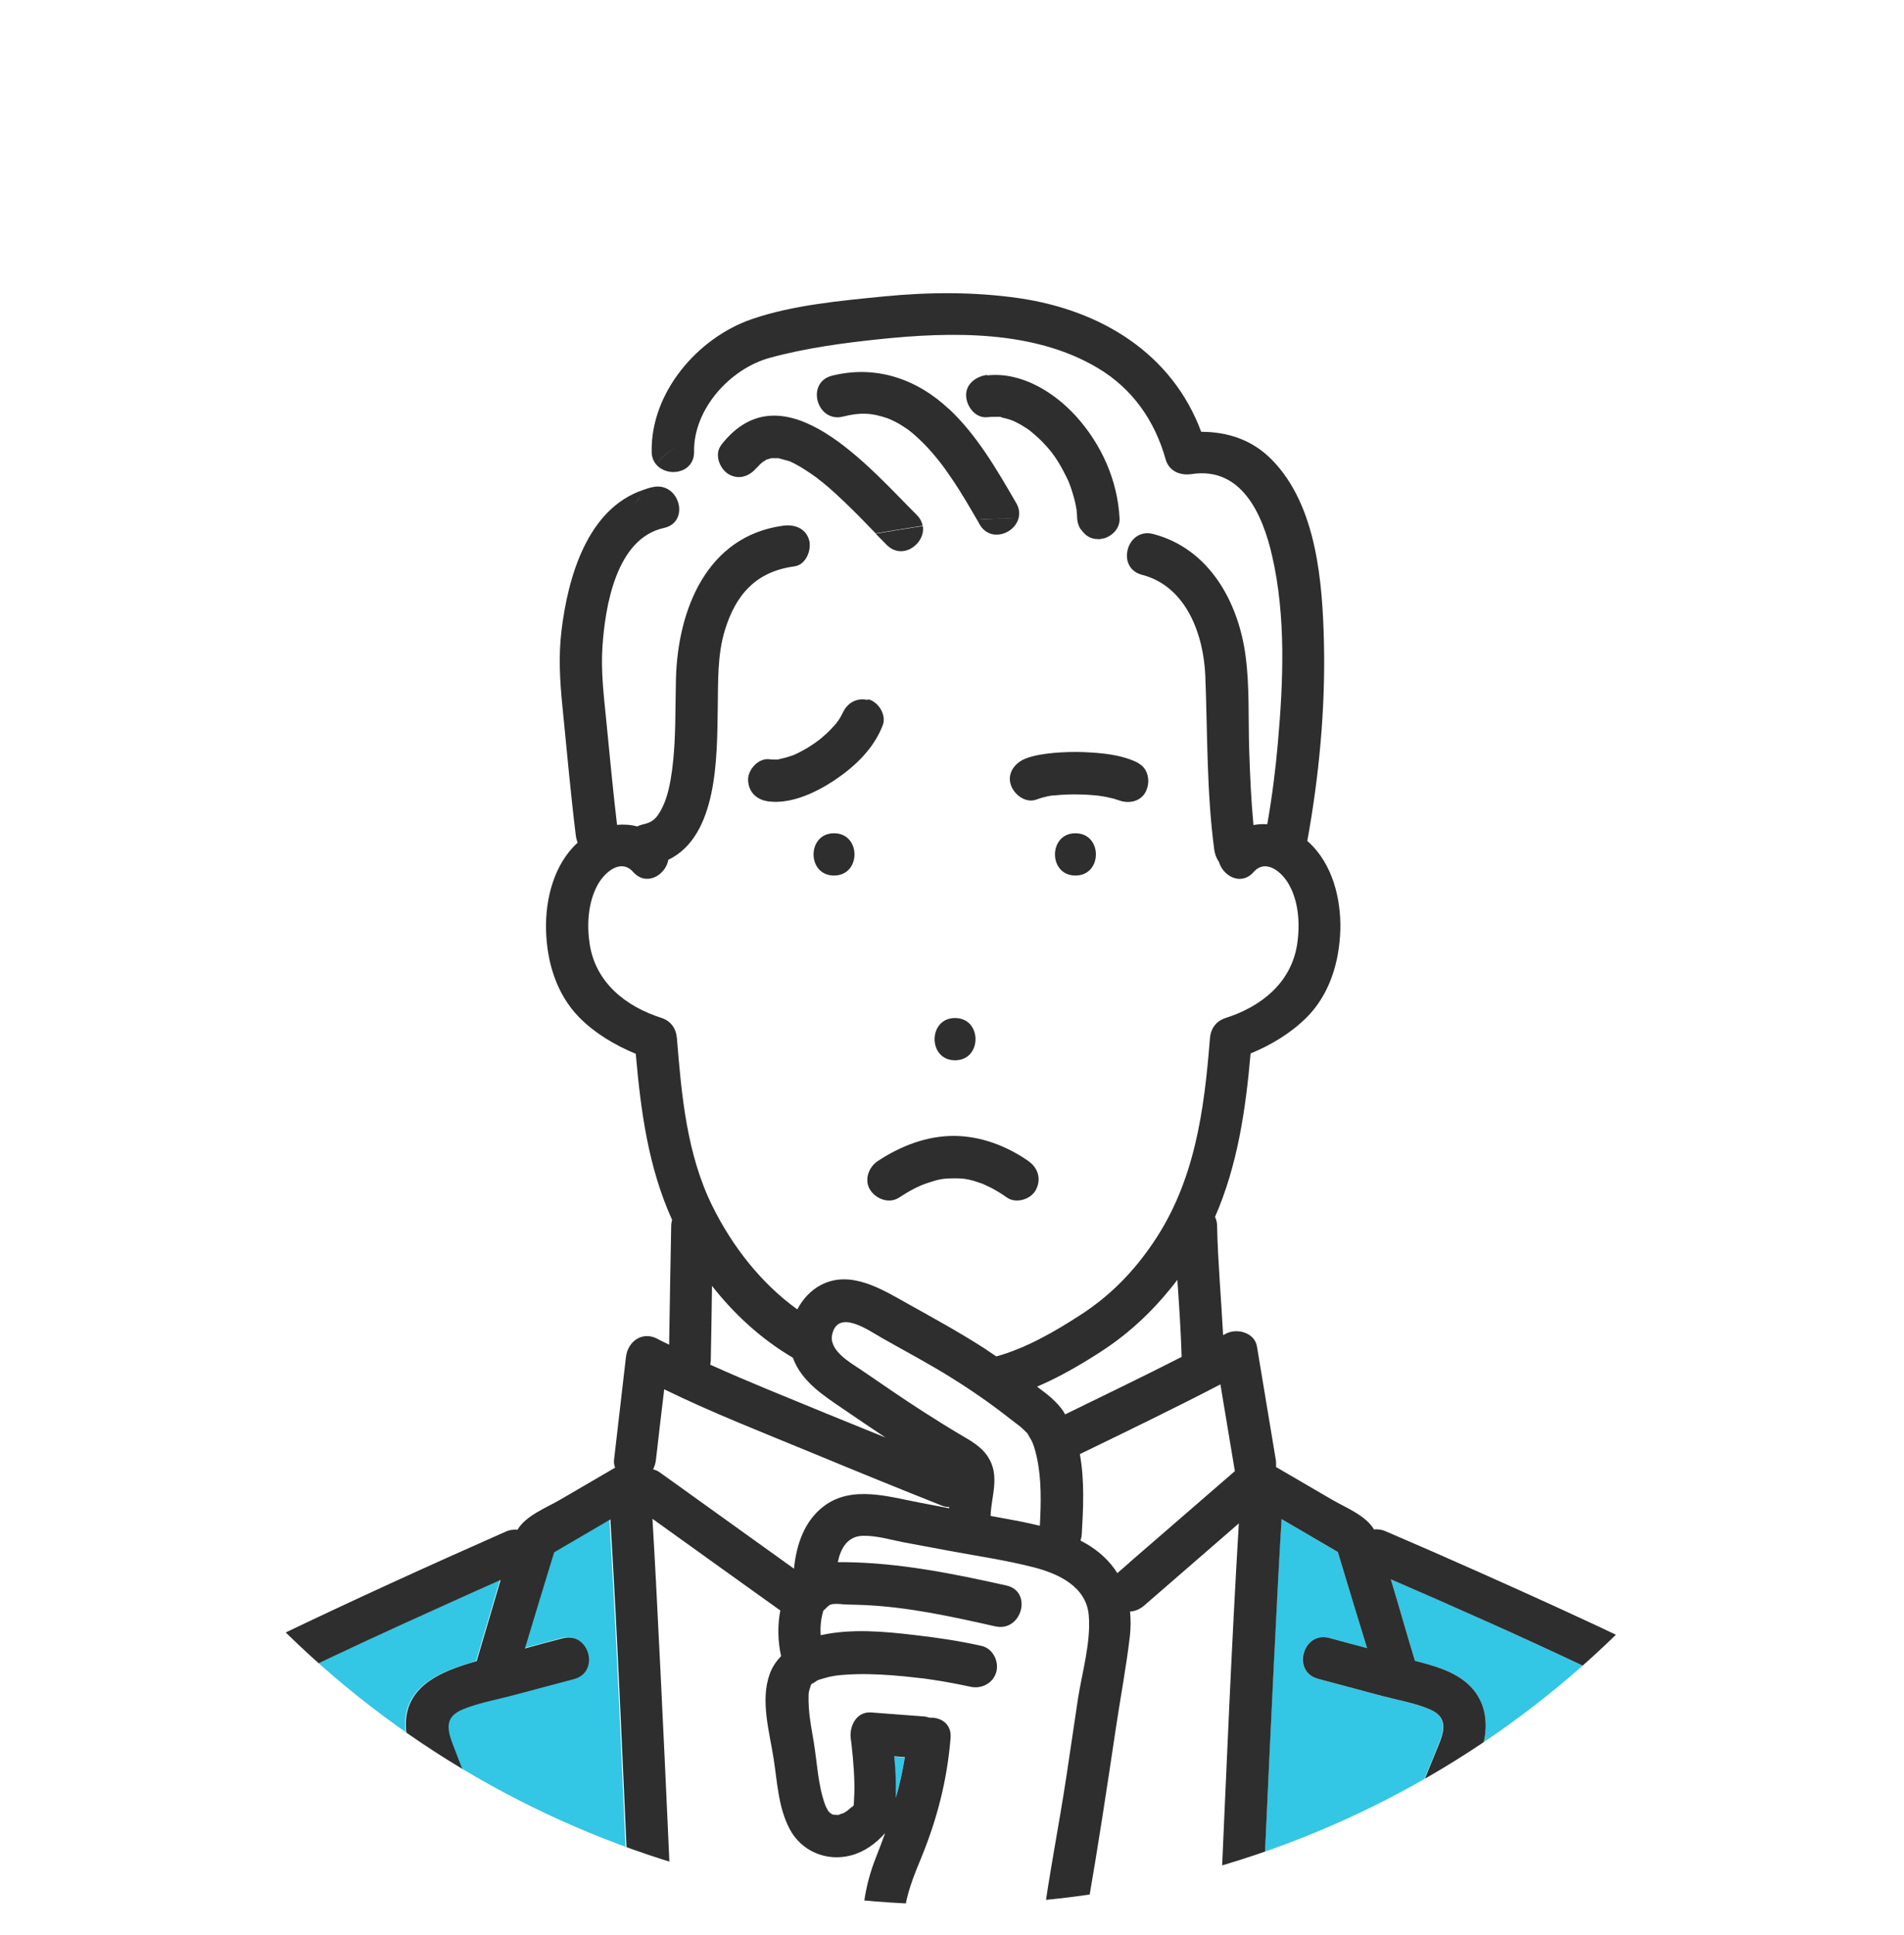 <?xml version="1.0" encoding="UTF-8"?><svg id="_レイヤー_2" xmlns="http://www.w3.org/2000/svg" xmlns:xlink="http://www.w3.org/1999/xlink" viewBox="0 0 119.88 121.79"><defs><style>.cls-1{stroke:#33c6e5;stroke-miterlimit:10;stroke-width:5px;}.cls-1,.cls-2{fill:none;}.cls-3{fill:#fff;}.cls-4{fill:url(#_新規パターンスウォッチ_12);}.cls-5{fill:#33c6e5;}.cls-6{clip-path:url(#clippath);}.cls-7{fill:#2e2e2e;}</style><clipPath id="clippath"><circle class="cls-3" cx="59.94" cy="59.94" r="59.94"/></clipPath><pattern id="_新規パターンスウォッチ_12" x="0" y="0" width="25" height="25" patternTransform="translate(-6610.81 -4540.08) rotate(-90) scale(.19)" patternUnits="userSpaceOnUse" viewBox="0 0 25 25"><rect class="cls-2" width="25" height="25"/><rect class="cls-3" x="24.29" y="24.29" width="26.43" height="26.43"/><rect class="cls-3" x="-.71" y="24.29" width="26.43" height="26.43"/><rect class="cls-3" x="-25.71" y="24.29" width="26.43" height="26.43"/><rect class="cls-3" x="24.29" y="-.71" width="26.43" height="26.43"/><line class="cls-1" x1="23.61" y1="12.5" x2="51.39" y2="12.5"/><rect class="cls-3" x="-.71" y="-.71" width="26.43" height="26.43"/><line class="cls-1" x1="-1.39" y1="12.5" x2="26.39" y2="12.5"/><rect class="cls-3" x="-25.71" y="-.71" width="26.43" height="26.43"/><line class="cls-1" x1="-26.39" y1="12.5" x2="1.39" y2="12.5"/><rect class="cls-3" x="24.29" y="-25.71" width="26.43" height="26.43"/><rect class="cls-3" x="-.71" y="-25.71" width="26.43" height="26.43"/><rect class="cls-3" x="-25.71" y="-25.71" width="26.43" height="26.43"/></pattern></defs><g id="_デザイン"><circle class="cls-3" cx="59.94" cy="59.94" r="59.94"/><g class="cls-6"><path class="cls-5" d="m52.66,45.53s0,0,0-.01c0,0,0,0-.01.02,0,0,0,0,0,0Z"/><path class="cls-5" d="m56.39,112.31c0,.27.01.57,0,.87.24-.84.44-1.69.57-2.56-.22-.02-.45-.03-.67-.05.05.58.09,1.17.1,1.75Z"/><path class="cls-5" d="m53.67,113.76s0-.03.01-.07c-.03.04-.05.07-.01.07Z"/><path class="cls-4" d="m51.11,91.44c-3.1-1.29-6.28-2.52-9.31-4-.17,1.48-.34,2.95-.52,4.43-.03.22-.09.42-.18.61.13.03.26.08.38.16.39.28.78.56,1.16.83,2.44,1.75,4.89,3.5,7.33,5.26.15-1.5.65-3.01,1.89-3.94,1.78-1.34,4.13-.57,6.11-.2.58.11,1.16.22,1.74.33,0-.03,0-.05,0-.08-.14,0-.27,0-.41-.06-2.75-1.1-5.48-2.21-8.22-3.34Z"/><path class="cls-3" d="m65.11,91.08c-.03-.08-.06-.17-.09-.25-.02-.05-.05-.13-.07-.15-.08-.13-.16-.27-.23-.4-.02-.03-.03-.06-.04-.07-.02-.01-.05-.04-.1-.09-.09-.08-.17-.16-.26-.25-.02-.02-.03-.03-.04-.04,0,0,0,0,0,0-.23-.17-.47-.35-.69-.53-1.17-.93-2.4-1.77-3.66-2.56-1.43-.89-2.91-1.67-4.38-2.51-.81-.46-2.76-1.88-3.15-.25-.24,1.02,1.11,1.77,1.81,2.24,1.31.89,2.61,1.8,3.94,2.65.75.48,1.5.95,2.26,1.4.67.4,1.37.76,1.8,1.44.76,1.21.2,2.44.16,3.71.66.12,1.33.25,1.99.37.38.07.75.16,1.12.25.07-1.44.11-2.95-.19-4.31-.05-.22-.1-.43-.17-.65Z"/><path class="cls-3" d="m69.3,85.1c-1.24.8-2.59,1.59-4,2.19.03.02.06.04.09.07,0,0,.01,0,.02.02.59.43,1.11.85,1.54,1.46.04.06.07.13.11.2,2.45-1.19,4.91-2.37,7.34-3.62-.04-1.62-.16-3.23-.27-4.85-1.36,1.79-2.91,3.29-4.83,4.53Z"/><path class="cls-4" d="m68,91.53c.31,1.67.2,3.5.12,5.05,0,.15-.04.27-.08.39.52.28,1.02.61,1.47,1.02.34.32.62.66.85,1.03.25-.22.51-.44.76-.66,2.22-1.92,4.43-3.84,6.65-5.76-.3-1.82-.61-3.64-.91-5.46-2.92,1.52-5.89,2.95-8.85,4.39Z"/><path class="cls-3" d="m49.92,85.45c-1.96-1.15-3.68-2.71-5.09-4.52-.03,1.59-.05,3.18-.08,4.77,0,.06-.01.12-.02.18,2.4,1.09,4.87,2.07,7.3,3.07,1.24.51,2.49,1.01,3.74,1.52-.9-.6-1.79-1.2-2.68-1.81-1.25-.85-2.62-1.74-3.16-3.22Z"/><path class="cls-5" d="m52.63,45.57s.02-.03.03-.04c0,0-.01.01-.02.02,0,.01,0,.01-.01.03Z"/><path class="cls-5" d="m49.88,47.59s-.02.01-.03.02c.02-.01.05-.02.07-.03-.01,0-.02,0-.03.01h0Z"/><path class="cls-5" d="m49.99,47.54s-.05.02-.07.03c.05-.02.08-.03.07-.03Z"/><path class="cls-5" d="m90.05,107.61c-.94-.41-2.02-.59-3.01-.85-1.36-.36-2.71-.73-4.07-1.09-1.66-.44-.95-3.01.71-2.57.8.21,1.59.42,2.38.64-.61-2.02-1.22-4.03-1.84-6.05-1.18-.69-2.36-1.38-3.54-2.07-.08,1.36-.16,2.72-.23,4.08-.38,7.36-.71,14.72-1.04,22.08h6.28c.02-.06.04-.12.06-.17,1.69-3.82,3.13-7.75,4.74-11.61.42-1,.7-1.89-.45-2.4Z"/><path class="cls-4" d="m71.15,101.45c.05.5.04,1.02-.01,1.54-.22,1.98-.61,3.95-.9,5.92-.55,3.69-1.1,7.38-1.75,11.06-.11.6-.2,1.21-.26,1.82h8.53c.03-.77.07-1.54.1-2.31.35-7.86.67-15.72,1.14-23.58-1.99,1.73-3.98,3.45-5.97,5.18-.26.23-.57.35-.88.37Z"/><path class="cls-5" d="m38.38,95.62c-1.18.69-2.36,1.38-3.54,2.07-.61,2.02-1.22,4.03-1.84,6.05.79-.21,1.59-.43,2.38-.64,1.66-.44,2.36,2.13.71,2.57-1.33.35-2.66.71-3.99,1.06-.99.26-2.05.45-3,.84-1.12.46-1.03,1.18-.64,2.21.77,1.99,1.51,3.96,2.16,5.99.62,1.96,1.18,3.96,2.01,5.84.02.06.04.11.06.17h6.94c-.03-.77-.07-1.54-.1-2.31-.36-7.95-.68-15.91-1.16-23.86Z"/><path class="cls-3" d="m78.9,54.89c-.79.89-1.92.26-2.18-.63-.16-.22-.26-.49-.3-.79-.48-3.62-.41-7.28-.56-10.92-.1-2.62-1.2-5.65-3.99-6.37-.8-.21-1.04-.9-.91-1.53-.48-.3-.97-.56-1.46-.79-.12.04-.23.06-.36.07-.48.02-.87-.25-1.11-.62-1.28-.4-2.59-.6-3.93-.65-.29.96-1.78,1.47-2.44.35-.06-.1-.12-.2-.17-.3-1.13.08-2.28.22-3.42.39.2,1.09-1.25,2.2-2.26,1.2-.24-.24-.47-.48-.71-.72-1.4.23-2.79.46-4.17.61.05.61-.31,1.36-.96,1.44-2.41.32-3.69,1.76-4.38,4.02-.48,1.57-.42,3.2-.45,4.99-.05,2.95.01,7.96-3.11,9.46-.17.96-1.38,1.7-2.21.77-.78-.88-1.82.01-2.27.86-.58,1.1-.66,2.48-.47,3.69.38,2.41,2.25,3.91,4.51,4.63.59.19.93.67.98,1.28.29,3.58.62,7.31,2.24,10.58,1.25,2.53,3.05,4.84,5.34,6.49.34-.66.86-1.23,1.53-1.56,1.85-.93,3.81.29,5.4,1.19,1.63.91,3.26,1.79,4.83,2.81.26.17.52.34.77.52,1.87-.51,3.65-1.54,5.25-2.58,1.88-1.22,3.37-2.73,4.63-4.58,2.62-3.86,3.21-8.31,3.57-12.86.05-.61.38-1.09.98-1.28,2.26-.72,4.13-2.22,4.51-4.63.2-1.24.11-2.69-.53-3.8-.47-.81-1.47-1.6-2.21-.76Zm-18.77,9.19c1.72,0,1.71,2.66,0,2.66s-1.71-2.66,0-2.66Zm-7.62-8.97c-1.72,0-1.71-2.66,0-2.66s1.71,2.66,0,2.66Zm.01-5.94c-1.15.77-2.68,1.49-4.1,1.33-.74-.08-1.3-.55-1.33-1.33-.03-.66.64-1.41,1.33-1.33.13.01.26.02.39.02.05,0,.09,0,.14,0,.25-.06.49-.11.73-.19.07-.02.14-.05.2-.07.06-.03.1-.05.11-.05.1-.04.19-.09.28-.13.29-.15.56-.31.83-.48.14-.09.27-.18.4-.28,0,0,.02-.02.03-.03.17-.15.07-.06,0,0-.02.01-.02.02-.04.04.06-.05.13-.1.19-.15.24-.2.47-.41.68-.64.1-.1.19-.21.28-.31.13-.24.1-.12.03-.03.03-.04.05-.07.08-.11.07-.11.14-.22.21-.34.03-.06.06-.11.09-.17.02-.04.03-.05.02-.04.29-.61.86-.96,1.57-.79.65.15,1.18.99.93,1.64-.57,1.48-1.75,2.6-3.05,3.47Zm12.71,25.72c-.32.6-1.25.88-1.82.48-.31-.22-.63-.42-.97-.6-.14-.08-.29-.15-.44-.21-.04-.01-.21-.08-.22-.09-.72-.26-1.03-.31-1.65-.31-.71,0-.96.04-1.71.29-.56.18-1.18.52-1.8.92-.62.41-1.45.1-1.82-.48-.4-.63-.1-1.44.48-1.82,1.44-.94,3.11-1.59,4.85-1.58,1.67.02,3.27.63,4.63,1.58.61.42.84,1.14.48,1.82Zm2.48-19.78c-1.72,0-1.71-2.66,0-2.66s1.71,2.66,0,2.66Zm4.45-5.27c-.33.63-1.11.76-1.72.51.03.01.05.02.06.03-.02-.02-.11-.04-.14-.05-.09-.03-.17-.06-.26-.08-.22-.06-.44-.1-.66-.14-.05,0-.1-.02-.15-.02-.11-.01-.23-.03-.34-.04-.28-.03-.56-.04-.84-.05-.57-.02-1.15,0-1.72.06-.02,0-.04,0-.07,0,0,0-.01,0-.02,0-.11.02-.23.04-.34.06-.22.05-.44.11-.65.19-.69.27-1.44-.3-1.64-.93-.24-.74.28-1.38.93-1.64.57-.22,1.19-.3,1.79-.36.6-.06,1.2-.08,1.81-.05,1.17.04,2.44.15,3.51.69.66.34.8,1.22.48,1.82Z"/><path class="cls-3" d="m75.02,29.84c-.72.11-1.43-.18-1.64-.93-.68-2.43-2.09-4.45-4.28-5.75-4.03-2.39-9.24-2.28-13.74-1.81-2.29.24-4.66.56-6.89,1.17-2.51.68-4.83,3.23-4.78,5.91.02,1.37-1.67,1.64-2.37.82-.36.51-.58,1.06-.82,1.55.19-.06.38-.12.58-.17,1.67-.37,2.38,2.2.71,2.57-3.02.66-3.71,4.94-3.88,7.5-.1,1.55.09,3.06.24,4.61.22,2.19.42,4.39.68,6.58.43-.04.85-.01,1.27.1.1-.05.21-.09.33-.12.63-.14.88-.35,1.22-1.01.37-.71.54-1.62.65-2.44.25-1.9.19-3.84.24-5.75.12-4.32,1.94-8.96,6.75-9.61.71-.1,1.43.16,1.64.93.02.06.02.13.03.19,1.38-.15,2.77-.38,4.17-.61-.46-.47-.91-.94-1.38-1.41-.4-.4-.8-.78-1.22-1.16-.2-.18-.41-.36-.62-.54-.13-.11-.26-.21-.39-.31-.03-.02-.04-.03-.05-.04-.01-.01-.03-.02-.06-.05-.44-.31-.89-.62-1.37-.87-.1-.05-.2-.09-.29-.14-.02,0-.03-.01-.04-.02-.02,0-.04-.01-.08-.02-.21-.06-.42-.11-.62-.17,0,0,0,0-.01,0-.03,0-.07,0-.1,0-.08,0-.19,0-.28,0-.02,0-.03,0-.04,0-.02,0-.04,0-.06.01-.09.03-.17.05-.26.08,0,0,0,0,0,0,0,0,0,0-.02.01-.07.06-.15.1-.23.15-.04.03-.12.1-.14.12-.04.04-.34.38-.17.16-.44.57-1.13.88-1.82.48-.56-.33-.92-1.25-.48-1.82,3.92-5.07,9.44,1.54,12.32,4.39.22.21.33.45.37.68,1.15-.17,2.29-.32,3.42-.39-.47-.81-.94-1.62-1.46-2.4-.16-.25-.33-.5-.51-.74-.07-.1-.15-.21-.23-.31,0,0-.08-.11-.12-.16-.33-.42-.69-.83-1.07-1.22-.19-.19-.39-.37-.59-.55-.03-.02-.2-.16-.22-.18-.08-.06-.16-.11-.23-.17-.21-.15-.44-.28-.67-.41-.1-.05-.2-.1-.31-.15-.02,0-.14-.06-.19-.08-1.04-.38-1.81-.38-2.82-.12-1.67.42-2.37-2.15-.71-2.57,2.75-.69,5.32.19,7.36,2.09,1.78,1.67,3.03,3.84,4.24,5.93.21.35.23.7.14,1,1.34.05,2.65.25,3.93.65-.13-.21-.21-.46-.23-.71,0-.15-.02-.3-.03-.45,0-.02,0-.03,0-.05,0-.01,0-.03-.01-.05-.04-.22-.08-.45-.14-.67-.06-.22-.12-.44-.2-.66-.04-.13-.09-.25-.14-.38-.01-.03-.02-.05-.03-.08,0,0,0,0-.01-.02-.22-.43-.42-.85-.68-1.26-.11-.17-.22-.33-.34-.49-.04-.04-.13-.17-.16-.2-.07-.09-.14-.17-.22-.25-.29-.32-.61-.62-.95-.9-.04-.03-.08-.06-.1-.08-.1-.07-.2-.14-.3-.2-.18-.12-.38-.22-.57-.32-.04-.02-.14-.06-.17-.08-.05-.02-.09-.04-.14-.05-.18-.06-.36-.11-.55-.15-.06-.01-.12-.02-.18-.03.06,0,.11.01.17.02-.05-.04-.25-.02-.32-.03-.2,0-.39,0-.59.02-.74.08-1.3-.68-1.33-1.33-.03-.77.64-1.25,1.33-1.33,2.13-.24,4.21,1.05,5.59,2.57,1.6,1.77,2.62,4.04,2.74,6.43.03.62-.43,1.1-.98,1.26.49.22.98.48,1.46.79.15-.68.75-1.27,1.61-1.04,3.55.92,5.39,4.3,5.83,7.72.25,1.91.16,3.87.22,5.79.05,1.6.12,3.21.27,4.81.29-.05.58-.06.87-.05.29-1.7.52-3.42.67-5.14.34-3.86.5-7.93-.36-11.73-.62-2.7-1.97-5.64-5.07-5.17Z"/><path class="cls-5" d="m107.49,108.89c-.76-.74-2.16-1.28-3.19-1.8-1.48-.74-2.98-1.46-4.48-2.17-4.05-1.9-8.14-3.73-12.25-5.51.52,1.71,1,3.42,1.52,5.13,1.09.28,2.21.58,3.11,1.27,1.14.89,1.52,2.21,1.27,3.61-.21,1.18-.83,2.28-1.29,3.38-.47,1.14-.93,2.29-1.38,3.44-.73,1.85-1.46,3.71-2.24,5.55h23.44c-.32-1.85-.73-3.68-1.22-5.49-.66-2.43-1.42-5.58-3.28-7.41Z"/><path class="cls-5" d="m18.25,105.53c-1.48.71-2.95,1.43-4.41,2.19-1.04.54-2.06.95-2.77,1.83-1.77,2.17-2.61,5.22-3.36,7.87-.41,1.44-.77,2.91-1.07,4.38h23.22c-.75-1.91-1.35-3.88-1.97-5.84-.38-1.19-.76-2.37-1.2-3.54-.41-1.09-.99-2.13-1.14-3.3-.38-2.92,2.11-3.91,4.42-4.56.51-1.7,1-3.41,1.51-5.11-1.28.57-2.55,1.14-3.83,1.72-3.15,1.43-6.28,2.88-9.4,4.37Z"/><path class="cls-4" d="m53.52,116.77c-1.54.4-3.12-.26-3.86-1.68-.71-1.36-.77-2.93-1-4.41-.26-1.67-.84-3.66-.25-5.32.16-.46.42-.82.72-1.14-.2-.92-.23-1.95-.05-2.87-.28-.2-.56-.4-.84-.6-2.4-1.72-4.8-3.45-7.21-5.17.08,1.38.16,2.75.23,4.13.38,7.36.71,14.72,1.04,22.08h11.92c-.03-1.64.22-3.24.84-4.84.21-.53.41-1.06.6-1.59-.57.66-1.31,1.19-2.16,1.41Z"/><path class="cls-3" d="m65.09,98.67c-1.74-.45-3.55-.71-5.32-1.04-.97-.18-1.93-.36-2.9-.54-.82-.15-1.71-.43-2.55-.41-1,.03-1.42.8-1.59,1.66.14,0,.29,0,.44,0,3.46.04,6.82.71,10.18,1.47,1.67.38.96,2.94-.71,2.57-2.71-.61-5.43-1.2-8.21-1.34-.35-.02-.7-.03-1.04-.03-.32,0-.81-.1-1.11,0-.16.05-.28.22-.4.33-.02.02-.03.03-.05.04,0,0,0,.01-.01.03-.02.03-.02.04-.03.05,0,0,0,.01,0,.05-.13.44-.16.94-.14,1.43,1.91-.43,4.02-.24,5.93-.01,1.41.17,2.82.38,4.2.68.71.16,1.11.97.93,1.64-.2.72-.94,1.09-1.64.93-.36-.08-.72-.15-1.09-.22-.41-.08-.82-.15-1.23-.21-.21-.03-.42-.06-.62-.09-.04,0-.07,0-.11-.01-.02,0-.04,0-.09-.01-.11-.01-.23-.03-.34-.04-.96-.11-1.93-.2-2.9-.21-.47,0-.95,0-1.42.03-.19.01-.38.03-.57.05-.01,0-.39.07-.47.08-.22.05-.43.11-.65.18-.04.01-.07.02-.09.03-.02.01-.04.02-.07.04-.13.07-.47.37-.2.09-.05.05-.12.09-.16.15-.02.03-.03.04-.03.04,0,0,0,0,0,.02-.03.12-.13.39-.14.59-.01.28,0,.57.02.85.05.72.19,1.44.31,2.15.21,1.29.26,2.65.7,3.89.02.05.02.06.03.08.03.07.07.15.11.22.03.05.06.1.09.15.01,0,.06.06.11.11.02,0,.08.04.13.08.02,0,.06.01.1.02.04,0,.18.01.22.01.03,0,.05,0,.07,0,.02,0,.04-.02.07-.03,0,0,.23-.09.25-.09.25-.13.36-.27.58-.44.02-.02.03-.02.05-.04.01-.12.02-.3.02-.31.04-.62.02-1.24-.01-1.87-.03-.53-.08-1.06-.14-1.59-.01-.09-.02-.18-.03-.27,0-.04-.01-.08-.02-.12-.12-.78.33-1.76,1.28-1.69,1.1.08,2.2.17,3.31.25.13,0,.25.04.37.08.7-.04,1.39.38,1.32,1.27-.21,2.63-.84,5.09-1.84,7.53-.47,1.14-.95,2.29-1.07,3.53-.04.45-.04.9-.02,1.36h8.72c.02-.22.03-.43.06-.65.41-3.13,1.04-6.24,1.51-9.36.24-1.61.47-3.22.72-4.83.25-1.68.83-3.57.68-5.28-.16-1.79-1.9-2.6-3.44-3Z"/><path class="cls-7" d="m67.71,52.45c-1.71,0-1.72,2.66,0,2.66s1.72-2.66,0-2.66Z"/><path class="cls-7" d="m52.51,52.45c-1.71,0-1.72,2.66,0,2.66s1.72-2.66,0-2.66Z"/><path class="cls-7" d="m54.64,44.06c-.71-.16-1.28.18-1.57.79,0,0,0,0-.02.04-.03.06-.06.11-.09.17-.06.12-.13.23-.21.34-.03.04-.05.07-.08.11,0,0,0,0,0,.01,0,0,0,0,0,0,0,.01-.02.03-.03.04,0-.01,0-.01.01-.03-.09.11-.18.21-.28.31-.21.23-.44.44-.68.64-.06.05-.13.1-.19.15.02-.02.03-.02.04-.04-.01,0-.02.02-.03.03-.13.1-.26.19-.4.28-.27.18-.55.34-.83.48-.09.05-.19.09-.28.13,0,0-.02.01-.07.03-.02.01-.05.02-.07.03.01,0,.02-.01.03-.02-.07.03-.14.05-.2.07-.24.08-.49.13-.73.19-.05,0-.09,0-.14,0-.13,0-.26,0-.39-.02-.69-.08-1.36.67-1.33,1.33.04.79.59,1.25,1.33,1.33,1.42.16,2.95-.57,4.1-1.33,1.3-.87,2.48-1.99,3.05-3.47.25-.65-.28-1.49-.93-1.64Z"/><path class="cls-7" d="m49.89,47.58s.02,0,.03-.01c.02-.01.05-.02.07-.03,0,0-.05.02-.11.05h0Z"/><path class="cls-7" d="m52.66,45.53s0-.01.01-.02c.07-.09.11-.21-.03.03,0,0,.01-.01.02-.02Z"/><path class="cls-7" d="m51.54,46.62c.07-.06.17-.15,0,0h0Z"/><path class="cls-7" d="m71.68,48.03c-1.06-.54-2.33-.64-3.51-.69-.6-.02-1.21,0-1.81.05-.6.06-1.22.14-1.79.36-.65.25-1.17.9-.93,1.64.2.63.94,1.2,1.64.93.21-.08.43-.14.65-.19.11-.02.23-.05.34-.06,0,0,.01,0,.02,0,.03,0,.06,0,.07,0,.57-.06,1.15-.08,1.72-.06.28,0,.56.03.84.05.12.01.23.02.34.04.05,0,.1.02.15.02.22.04.44.08.66.14.09.02.18.05.26.08.03.01.11.03.14.05,0,0-.03-.02-.06-.03.61.25,1.39.12,1.72-.51.32-.61.19-1.49-.48-1.82Z"/><path class="cls-7" d="m60.13,64.08c-1.71,0-1.72,2.66,0,2.66s1.72-2.66,0-2.66Z"/><path class="cls-7" d="m110.21,108.01c-1.68-2.32-4.82-3.37-7.32-4.57-3.26-1.56-6.55-3.05-9.85-4.52-1.93-.86-3.87-1.71-5.81-2.54-.25-.11-.49-.13-.72-.11-.53-.9-1.81-1.38-2.67-1.89-1.17-.68-2.33-1.36-3.5-2.04,0-.12.01-.25,0-.37-.4-2.41-.8-4.81-1.2-7.22-.15-.88-1.27-1.17-1.96-.8-.06.03-.11.06-.17.09-.12-2.3-.33-4.6-.38-6.91,0-.18-.05-.37-.13-.53,1.41-3.22,1.93-6.73,2.24-10.29,1.27-.52,2.5-1.26,3.47-2.21,1.5-1.46,2.12-3.53,2.18-5.58.05-1.96-.5-4.14-1.99-5.51-.03-.03-.06-.04-.09-.07.74-4.08,1.14-8.28,1.05-12.43-.09-3.82-.44-8.68-3.28-11.57-1.23-1.26-2.79-1.76-4.45-1.76-1.83-4.92-6.28-7.65-11.46-8.41-2.83-.41-5.69-.39-8.54-.11-2.71.27-5.72.54-8.3,1.43-3.42,1.18-6.36,4.62-6.3,8.34,0,.35.12.62.3.82.29-.42.67-.81,1.26-1.1-.58.29-.96.68-1.26,1.1.7.82,2.39.55,2.37-.82-.04-2.68,2.27-5.23,4.78-5.91,2.23-.61,4.6-.93,6.89-1.17,4.51-.47,9.71-.59,13.74,1.81,2.19,1.3,3.6,3.32,4.28,5.75.21.75.92,1.04,1.64.93,3.11-.47,4.46,2.47,5.07,5.17.87,3.8.7,7.87.36,11.73-.15,1.72-.37,3.44-.67,5.14-.29-.02-.58,0-.87.05-.15-1.6-.22-3.2-.27-4.81-.06-1.92.03-3.88-.22-5.79-.44-3.42-2.29-6.8-5.83-7.72-.86-.22-1.47.37-1.61,1.04.3.19.6.39.9.61-.3-.22-.6-.42-.9-.61-.14.62.11,1.32.91,1.53,2.79.72,3.88,3.75,3.99,6.37.14,3.64.08,7.3.56,10.92.04.29.14.56.3.79.26.89,1.39,1.52,2.18.63.74-.84,1.74-.06,2.21.76.64,1.11.72,2.55.53,3.8-.38,2.41-2.25,3.91-4.51,4.63-.6.19-.93.67-.98,1.28-.36,4.55-.95,9-3.57,12.86-1.26,1.86-2.74,3.37-4.63,4.58-1.61,1.04-3.38,2.06-5.25,2.58-.26-.17-.51-.35-.77-.52-1.57-1.01-3.2-1.9-4.83-2.81-1.59-.89-3.55-2.12-5.4-1.19-.67.34-1.18.9-1.53,1.56-2.29-1.65-4.09-3.97-5.34-6.49-1.62-3.27-1.95-6.99-2.24-10.58-.05-.61-.38-1.09-.98-1.28-2.25-.72-4.13-2.22-4.51-4.63-.19-1.21-.11-2.59.47-3.69.45-.85,1.49-1.74,2.27-.86.83.93,2.04.19,2.21-.77,3.13-1.51,3.06-6.52,3.11-9.46.03-1.79-.03-3.42.45-4.99.69-2.26,1.98-3.7,4.38-4.02.65-.09,1.01-.84.96-1.44-1.03.11-2.05.18-3.05.18,1,0,2.02-.07,3.05-.18,0-.07-.01-.13-.03-.19-.2-.77-.93-1.03-1.64-.93-4.81.65-6.63,5.29-6.75,9.61-.05,1.91.01,3.85-.24,5.75-.11.82-.28,1.73-.65,2.44-.34.66-.59.87-1.22,1.01-.13.03-.23.07-.33.12-.41-.11-.84-.14-1.27-.1-.26-2.19-.46-4.38-.68-6.58-.15-1.55-.34-3.05-.24-4.61.17-2.56.86-6.84,3.88-7.5,1.67-.37.97-2.93-.71-2.57-.2.04-.39.1-.58.17-.17.34-.34.66-.59.9.24-.24.42-.56.59-.9-3.55,1.18-4.77,5.53-5.17,8.89-.19,1.6-.1,3.13.06,4.73.27,2.7.51,5.41.84,8.11.02.17.06.33.12.48-1.49,1.36-2.04,3.54-1.99,5.5.05,2,.65,4.02,2.07,5.48.98,1,2.26,1.77,3.58,2.31.31,3.58.79,7.16,2.29,10.46-.04.12-.06.24-.06.37-.05,2.49-.09,4.99-.13,7.48-.24-.12-.49-.23-.72-.36-.96-.52-1.89.15-2,1.15-.25,2.16-.5,4.31-.75,6.47-.02.17.01.33.07.48l-3.48,2.03c-.86.5-2.13.98-2.67,1.88-.23-.02-.47,0-.72.11-4.8,2.12-9.57,4.29-14.3,6.56-1.55.74-3.09,1.49-4.61,2.27-1.16.59-2.43,1.13-3.36,2.06-2.1,2.1-3.14,5.32-4,8.08-.66,2.11-1.21,4.26-1.63,6.44h2.72c.3-1.47.66-2.94,1.07-4.38.75-2.64,1.59-5.7,3.36-7.87.72-.88,1.73-1.29,2.77-1.83,1.46-.75,2.93-1.47,4.41-2.19,3.11-1.5,6.25-2.95,9.4-4.37,1.27-.58,2.55-1.15,3.83-1.72-.51,1.7-1,3.42-1.51,5.11-2.31.65-4.8,1.64-4.42,4.56.15,1.17.73,2.21,1.14,3.3.44,1.16.82,2.35,1.2,3.54.62,1.96,1.22,3.93,1.97,5.84h2.84c-.02-.06-.04-.12-.06-.17-.83-1.88-1.39-3.88-2.01-5.84-.64-2.04-1.39-4-2.16-5.99-.39-1.02-.48-1.75.64-2.21.95-.39,2.01-.58,3-.84,1.33-.35,2.66-.71,3.99-1.06,1.66-.44.95-3.01-.71-2.57-.8.21-1.59.42-2.38.64.61-2.02,1.22-4.03,1.84-6.05,1.18-.69,2.36-1.38,3.54-2.07.48,7.95.8,15.91,1.16,23.86.03.77.07,1.54.1,2.31h2.66c-.32-7.36-.66-14.72-1.04-22.08-.07-1.38-.15-2.75-.23-4.13,2.4,1.72,4.8,3.45,7.21,5.17.28.2.56.4.84.6-.18.93-.16,1.95.05,2.87-.3.32-.56.68-.72,1.14-.6,1.66-.01,3.65.25,5.32.23,1.48.29,3.05,1,4.41.74,1.42,2.33,2.08,3.86,1.68.85-.22,1.58-.75,2.16-1.41-.19.53-.39,1.06-.6,1.59-.63,1.6-.88,3.21-.84,4.84h2.63c-.02-.45-.02-.9.02-1.36.12-1.23.6-2.39,1.07-3.53,1-2.44,1.63-4.9,1.84-7.53.07-.89-.62-1.31-1.32-1.27-.12-.04-.24-.07-.37-.08-1.1-.08-2.2-.17-3.31-.25-.95-.07-1.4.9-1.28,1.69,0,.04.01.08.02.12.01.09.02.18.03.27.06.53.11,1.06.14,1.59.04.62.05,1.24.01,1.87,0,.02-.01.19-.02.31-.02.01-.03.02-.05.04-.22.17-.33.31-.58.44-.02,0-.26.09-.25.09-.03.01-.05.02-.07.03-.02,0-.04,0-.07,0-.04,0-.18-.01-.22-.01-.04-.01-.08-.02-.1-.02-.05-.03-.11-.07-.13-.08-.04-.05-.09-.1-.11-.11-.03-.05-.07-.1-.09-.15-.04-.07-.08-.14-.11-.22,0-.02-.01-.04-.03-.08-.44-1.24-.49-2.6-.7-3.89-.12-.71-.26-1.43-.31-2.15-.02-.28-.03-.57-.02-.85,0-.2.1-.47.14-.59,0,0,0-.01,0-.02,0,0,.02-.02.03-.04.04-.06.11-.1.16-.15-.27.28.07-.02.2-.09.03-.02.05-.03.07-.04.02,0,.05-.01.09-.03.22-.06.43-.13.65-.18.08-.02.45-.08.47-.08.19-.02.38-.04.57-.05.47-.03.95-.04,1.42-.03.97.02,1.94.1,2.9.21.11.01.23.03.34.04.05,0,.08.01.09.01.04,0,.07,0,.11.01.21.03.42.06.62.09.41.06.82.13,1.23.21.36.07.73.14,1.09.22.7.16,1.44-.21,1.64-.93.18-.67-.22-1.48-.93-1.64-1.38-.31-2.79-.52-4.2-.68-1.91-.23-4.02-.42-5.93.01-.03-.49.01-.99.14-1.43.01-.04.01-.05,0-.05,0-.01.01-.02.03-.05,0-.01,0-.02.01-.03.01,0,.02-.02.05-.04.12-.1.24-.27.4-.33.3-.1.79,0,1.11,0,.35,0,.7.02,1.04.03,2.78.13,5.5.73,8.21,1.34,1.67.38,2.38-2.19.71-2.57-3.36-.75-6.72-1.43-10.18-1.47-.15,0-.3,0-.44,0,.18-.86.6-1.64,1.59-1.66.84-.02,1.73.25,2.55.41.97.18,1.93.36,2.9.54,1.77.33,3.58.59,5.32,1.04,1.54.4,3.28,1.21,3.44,3,.15,1.7-.42,3.6-.68,5.28-.24,1.61-.48,3.22-.72,4.83-.47,3.12-1.1,6.23-1.51,9.36-.03.22-.04.44-.06.65h2.65c.07-.61.16-1.22.26-1.82.64-3.68,1.2-7.37,1.75-11.06.29-1.97.67-3.94.9-5.92.06-.52.06-1.04.01-1.54.31-.02.61-.14.88-.37,1.99-1.73,3.98-3.45,5.97-5.18-.47,7.85-.79,15.72-1.14,23.58-.03.77-.07,1.54-.1,2.31h2.66c.32-7.36.66-14.72,1.04-22.08.07-1.36.15-2.72.23-4.08,1.18.69,2.36,1.38,3.54,2.07.61,2.02,1.22,4.03,1.84,6.05-.79-.21-1.59-.43-2.38-.64-1.66-.44-2.37,2.13-.71,2.57,1.36.36,2.71.73,4.07,1.09.99.26,2.07.44,3.01.85,1.15.51.87,1.4.45,2.4-1.6,3.85-3.04,7.79-4.74,11.61-.03.06-.04.11-.06.17h2.85c.78-1.84,1.51-3.69,2.24-5.55.45-1.15.91-2.3,1.38-3.44.46-1.1,1.07-2.2,1.29-3.38.25-1.39-.12-2.72-1.27-3.61-.9-.69-2.02-.99-3.11-1.27-.52-1.7-1-3.42-1.52-5.13,4.11,1.78,8.2,3.6,12.25,5.51,1.5.7,3,1.42,4.48,2.17,1.04.52,2.44,1.06,3.19,1.8,1.87,1.83,2.62,4.98,3.28,7.41.49,1.8.9,3.64,1.22,5.49h2.69c-.28-1.78-.66-3.55-1.1-5.29-.73-2.88-1.6-6.05-3.37-8.49Zm-53.24,2.6c-.14.88-.33,1.73-.57,2.56,0-.3,0-.59,0-.87,0-.58-.04-1.17-.1-1.75.22.02.45.03.67.05Zm-3.28,3.08s0,.07-.01.07c-.03,0-.02-.03.01-.07Zm-8.94-27.98c.03-1.59.06-3.18.08-4.77,1.41,1.8,3.13,3.37,5.09,4.52.54,1.49,1.91,2.37,3.16,3.22.89.61,1.78,1.21,2.68,1.81-1.25-.51-2.49-1.01-3.74-1.52-2.42-1-4.89-1.98-7.3-3.07,0-.06.02-.12.02-.18Zm14.98,9.22c-.58-.11-1.16-.22-1.74-.33-1.98-.37-4.33-1.14-6.11.2-1.24.93-1.74,2.44-1.89,3.94-2.44-1.75-4.89-3.51-7.33-5.26-.39-.28-.78-.56-1.16-.83-.12-.08-.25-.13-.38-.16.09-.19.16-.39.18-.61.17-1.48.34-2.95.52-4.43,3.03,1.48,6.21,2.72,9.31,4,2.73,1.13,5.47,2.25,8.22,3.34.13.05.27.07.41.06,0,.03,0,.05,0,.08Zm5.75,1.11c-.37-.09-.75-.17-1.12-.25-.66-.13-1.33-.25-1.99-.37.04-1.27.61-2.51-.16-3.71-.43-.68-1.13-1.04-1.8-1.44-.76-.45-1.51-.92-2.26-1.4-1.33-.85-2.63-1.76-3.94-2.65-.7-.47-2.05-1.22-1.81-2.24.38-1.62,2.34-.21,3.15.25,1.46.83,2.95,1.61,4.38,2.51,1.27.79,2.49,1.64,3.66,2.56.23.18.46.35.69.53,0,0,0,0,0,0,.01.01.02.02.04.04.09.08.18.16.26.25.06.05.09.08.1.09,0,.02.02.04.04.07.08.13.16.27.23.4.01.02.05.1.07.15.03.08.06.17.09.25.07.21.12.43.17.65.3,1.36.27,2.87.19,4.31Zm1.58-7.01c-.04-.06-.07-.14-.11-.2-.42-.6-.95-1.03-1.54-1.46-.01,0-.01-.01-.02-.02-.03-.02-.06-.04-.09-.07,1.41-.6,2.76-1.39,4-2.19,1.92-1.24,3.47-2.75,4.83-4.53.11,1.61.22,3.23.27,4.85-2.43,1.24-4.89,2.42-7.34,3.62Zm4.05,9.33c-.25.22-.51.44-.76.66-.23-.37-.51-.71-.85-1.03-.45-.42-.94-.75-1.47-1.02.04-.12.07-.25.08-.39.09-1.55.19-3.38-.12-5.05,2.96-1.44,5.93-2.87,8.85-4.39.3,1.82.61,3.64.91,5.46-2.22,1.92-4.43,3.84-6.65,5.76Z"/><path class="cls-7" d="m62.16,23.6c-.69.08-1.37.56-1.33,1.33.03.66.59,1.41,1.33,1.33.2-.02.39-.03.59-.02.07,0,.27-.02.32.03-.06,0-.11-.01-.17-.02.06.01.12.02.18.03.19.04.37.09.55.15.05.02.09.03.14.05.04.02.13.06.17.08.2.1.39.2.57.32.1.06.2.13.3.2.02.01.06.05.1.08.34.28.66.57.95.9.07.08.15.17.22.25.02.03.12.15.16.2.12.16.23.32.34.49.26.41.47.83.68,1.26,0,.02,0,.02.01.02.01.03.02.05.03.08.05.12.09.25.14.38.07.22.14.44.2.66.06.22.1.44.14.67,0,.02,0,.03.01.05,0,.01,0,.02,0,.05.01.15.03.3.03.45.01.25.09.5.23.71.49.15.98.34,1.46.56.55-.17,1.01-.65.98-1.26-.12-2.39-1.14-4.66-2.74-6.43-1.38-1.52-3.46-2.81-5.59-2.57Z"/><path class="cls-7" d="m69.16,33.94c.12,0,.24-.03.36-.07-.48-.22-.97-.4-1.46-.56.23.38.63.65,1.11.62Z"/><path class="cls-7" d="m59.74,25.74c-2.03-1.9-4.61-2.78-7.36-2.09-1.66.42-.96,2.99.71,2.57,1.02-.26,1.78-.25,2.82.12.05.02.16.07.19.08.1.05.21.1.31.15.23.12.45.26.67.41.08.05.16.11.23.17.02.02.19.16.22.18.2.18.4.36.59.55.38.38.73.79,1.07,1.22.04.05.12.16.12.16.08.1.15.21.23.31.17.24.34.49.51.74.52.78.99,1.59,1.46,2.4.88-.06,1.75-.08,2.61-.05.09-.3.07-.65-.14-1-1.21-2.09-2.46-4.26-4.24-5.93Z"/><path class="cls-7" d="m61.51,32.71c.06.1.12.2.17.3.66,1.13,2.15.62,2.44-.35-.86-.04-1.73-.01-2.61.05Z"/><path class="cls-7" d="m45.4,28.03c-.44.57-.09,1.49.48,1.82.69.4,1.38.09,1.82-.48-.17.22.13-.12.17-.16.02-.02.1-.09.14-.12.08-.05.16-.09.23-.15,0,0,0,0,.02-.01,0,0,0,0,0,0,.09-.02.18-.05.26-.08.02,0,.04,0,.06-.01.01,0,.02,0,.04,0,.08,0,.19,0,.28,0,.03,0,.07,0,.1,0,0,0,0,0,.01,0,.2.06.42.11.62.17.04.01.06.02.08.02.01,0,.02.01.04.02.1.05.2.09.29.14.48.25.93.56,1.37.87.03.02.05.04.06.05.01,0,.03.02.05.04.13.1.26.21.39.31.21.17.41.35.62.54.42.38.82.76,1.22,1.16.47.46.92.94,1.38,1.41.99-.16,1.98-.33,2.96-.48-.04-.23-.16-.47-.37-.68-2.88-2.85-8.4-9.46-12.32-4.39Z"/><path class="cls-7" d="m55.13,33.59c.23.24.47.48.71.72,1,.99,2.45-.11,2.26-1.2-.99.15-1.97.32-2.96.48Z"/><path class="cls-7" d="m64.75,73.08c-1.36-.94-2.96-1.56-4.63-1.58-1.74-.02-3.41.63-4.85,1.58-.58.38-.88,1.2-.48,1.82.37.58,1.2.89,1.82.48.62-.41,1.24-.74,1.8-.92.74-.25,1-.29,1.71-.29.63,0,.93.06,1.65.31.02,0,.18.07.22.09.15.07.3.14.44.21.34.18.66.38.97.6.57.4,1.5.12,1.82-.48.36-.68.14-1.4-.48-1.82Z"/></g></g></svg>